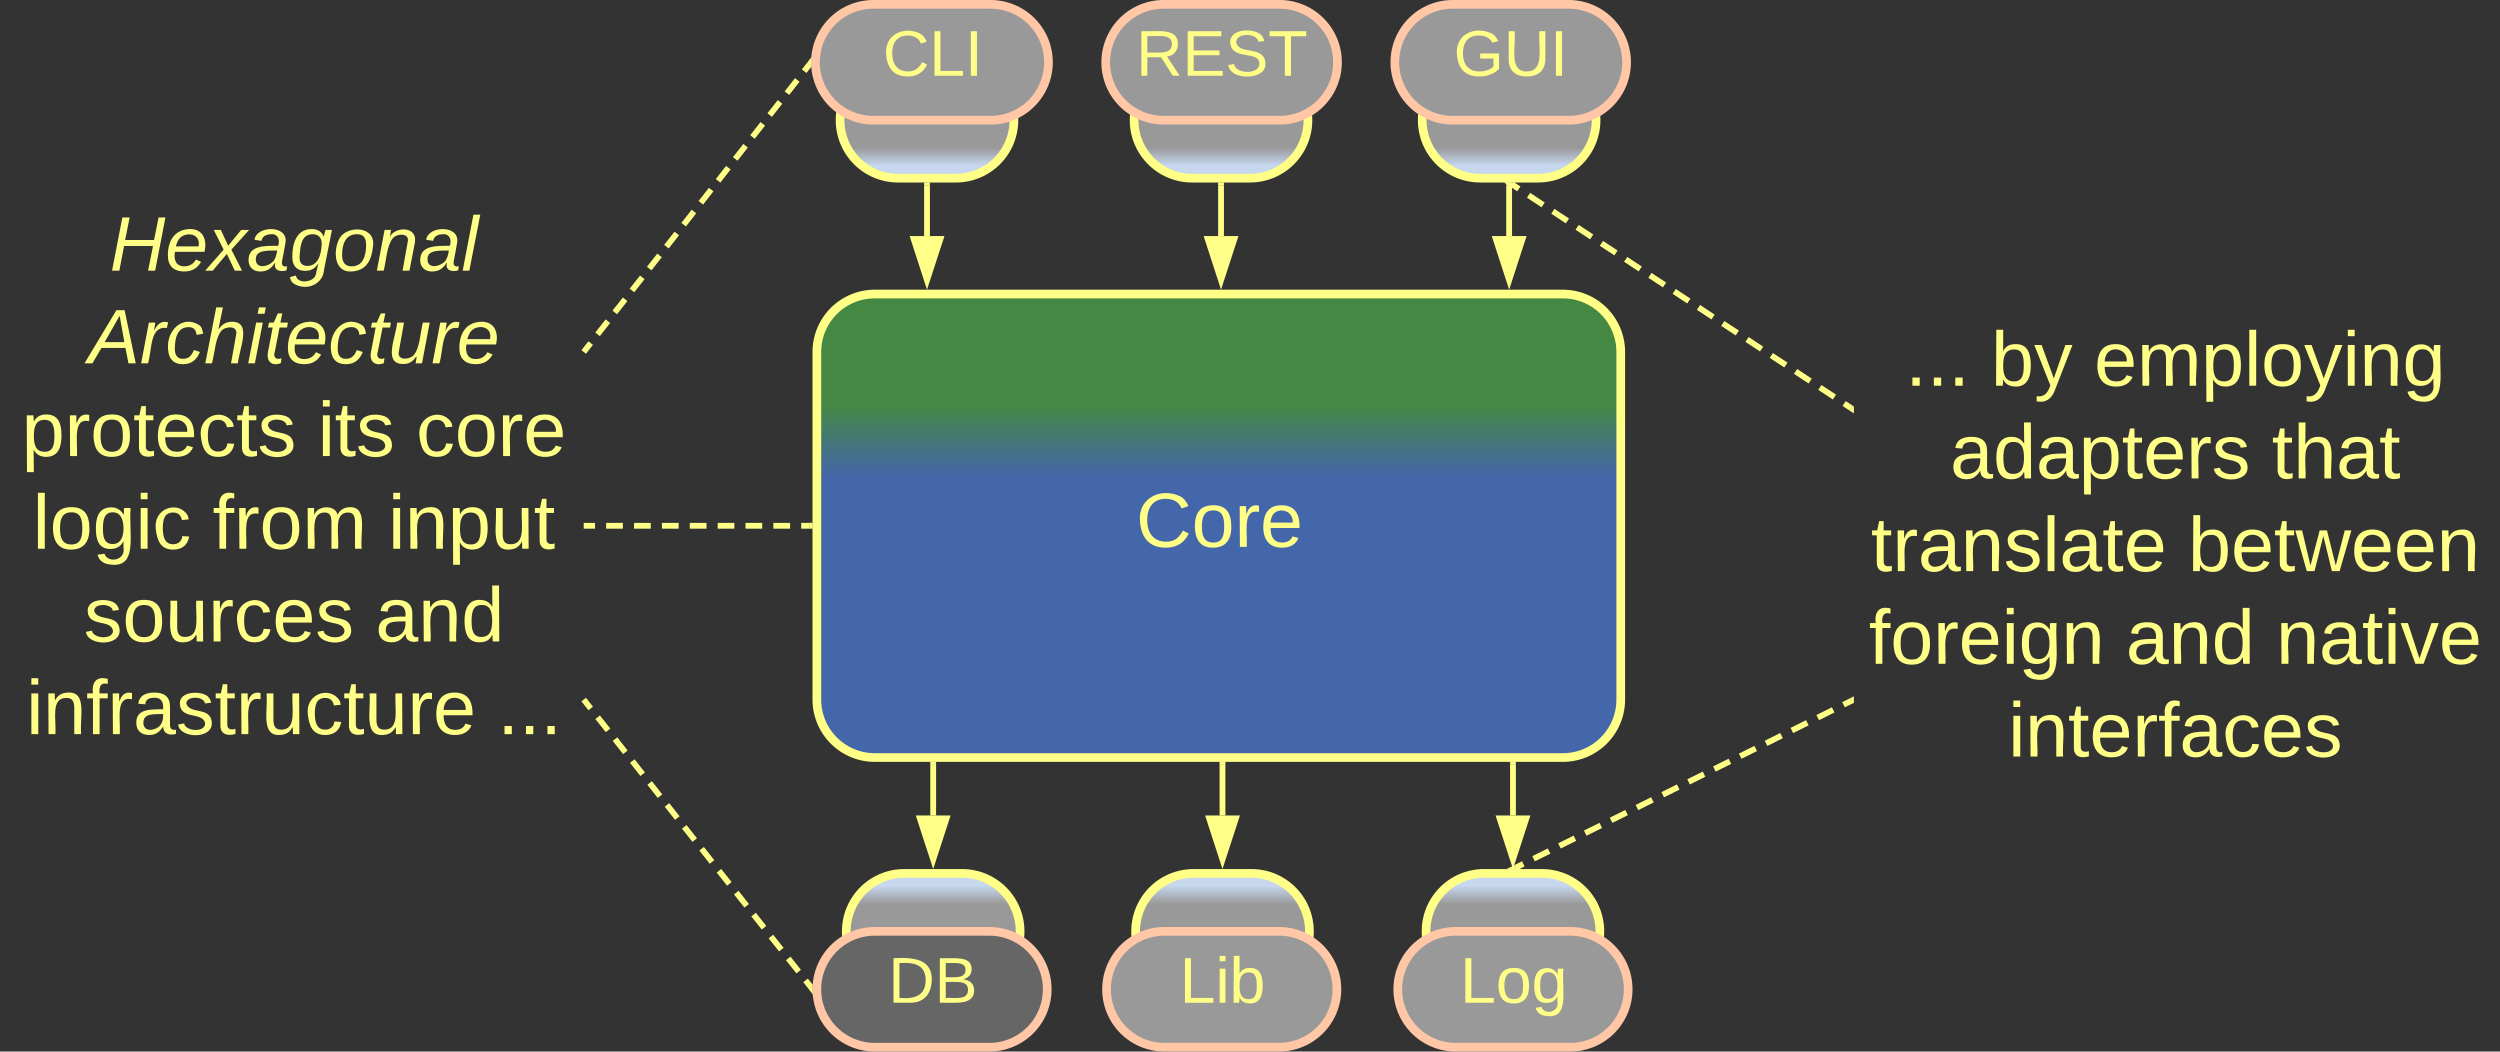 <svg xmlns="http://www.w3.org/2000/svg" xmlns:xlink="http://www.w3.org/1999/xlink" xmlns:lucid="lucid" width="863" height="363"><rect width="100%" height="100%" fill="#333333" stroke="none"/><g transform="translate(-218.5 -358.5)" lucid:page-tab-id="0_0"><path d="M610 400a20 20 0 0 1 20-20h20a20 20 0 0 1 20 20 20 20 0 0 1-20 20h-20a20 20 0 0 1-20-20z" stroke="#ff8" stroke-width="3" fill="url(#a)"/><path d="M500.48 480a20 20 0 0 1 20-20h237.5a20 20 0 0 1 20 20v120a20 20 0 0 1-20 20h-237.5a20 20 0 0 1-20-20z" stroke="#ff8" stroke-width="3" fill="url(#b)"/><use xlink:href="#c" transform="matrix(1,0,0,1,505.478,465) translate(105.185 82.271)"/><path d="M640.5 622.5V640" stroke="#ff8" stroke-width="2" fill="none"/><path d="M641.48 622.53h-1.95v-1.03h1.95z" stroke="#ff8" stroke-width=".05" fill="#ff8"/><path d="M640.5 655.26L635.88 641h9.27z" stroke="#ff8" stroke-width="2" fill="#ff8"/><path d="M740.78 622.5V640" stroke="#ff8" stroke-width="2" fill="none"/><path d="M741.75 622.53h-1.95v-1.03h1.95z" stroke="#ff8" stroke-width=".05" fill="#ff8"/><path d="M740.78 655.26L736.14 641h9.27z" stroke="#ff8" stroke-width="2" fill="#ff8"/><path d="M540.64 622.5V640" stroke="#ff8" stroke-width="2" fill="none"/><path d="M541.6 622.53h-1.94v-1.03h1.95z" stroke="#ff8" stroke-width=".05" fill="#ff8"/><path d="M540.64 655.26L536 641h9.27z" stroke="#ff8" stroke-width="2" fill="#ff8"/><path d="M510.64 680a20 20 0 0 1 20-20h20a20 20 0 0 1 20 20 20 20 0 0 1-20 20h-20a20 20 0 0 1-20-20z" stroke="#ff8" stroke-width="3" fill="url(#d)" transform="matrix(-1,1.2246467991473532e-16,-1.2246467991473532e-16,-1,1081.277,1360)"/><path d="M610.5 680a20 20 0 0 1 20-20h20a20 20 0 0 1 20 20 20 20 0 0 1-20 20h-20a20 20 0 0 1-20-20z" stroke="#ff8" stroke-width="3" fill="url(#e)" transform="matrix(-1,1.2246467991473532e-16,-1.2246467991473532e-16,-1,1281.015,1360)"/><path d="M710.78 680a20 20 0 0 1 20-20h20a20 20 0 0 1 20 20 20 20 0 0 1-20 20h-20a20 20 0 0 1-20-20z" stroke="#ff8" stroke-width="3" fill="url(#f)" transform="matrix(-1,1.2246467991473532e-16,-1.2246467991473532e-16,-1,1481.553,1360)"/><path d="M580 700a20 20 0 0 1-20 20h-39.52a20 20 0 0 1-20-20 20 20 0 0 1 20-20H560a20 20 0 0 1 20 20z" stroke="#ffc7a6" stroke-width="3" fill="#666"/><use xlink:href="#g" transform="matrix(1,-2.4492935982947064e-16,2.4492935982947064e-16,1,505.478,685) translate(19.604 19.653)"/><path d="M680 700a20 20 0 0 1-20 20h-39.52a20 20 0 0 1-20-20 20 20 0 0 1 20-20H660a20 20 0 0 1 20 20z" stroke="#ffc7a6" stroke-width="3" fill="#999"/><use xlink:href="#h" transform="matrix(1,-2.4492935982947064e-16,2.4492935982947064e-16,1,605.478,685) translate(20.221 19.653)"/><path d="M780.54 700a20 20 0 0 1-20 20h-39.52a20 20 0 0 1-20-20 20 20 0 0 1 20-20h39.52a20 20 0 0 1 20 20z" stroke="#ffc7a6" stroke-width="3" fill="#999"/><use xlink:href="#i" transform="matrix(1,-2.4492935982947064e-16,2.4492935982947064e-16,1,706.015,685) translate(16.486 19.653)"/><path d="M508.5 400a20 20 0 0 1 20-20h20a20 20 0 0 1 20 20 20 20 0 0 1-20 20h-20a20 20 0 0 1-20-20z" stroke="#ff8" stroke-width="3" fill="url(#j)"/><path d="M709.46 400a20 20 0 0 1 20-20h20a20 20 0 0 1 20 20 20 20 0 0 1-20 20h-20a20 20 0 0 1-20-20z" stroke="#ff8" stroke-width="3" fill="url(#k)"/><path d="M500 380a20 20 0 0 1 20-20h40.42a20 20 0 0 1 20 20 20 20 0 0 1-20 20H520a20 20 0 0 1-20-20z" stroke="#ffc7a6" stroke-width="3" fill="#999"/><use xlink:href="#l" transform="matrix(1,0,0,1,505,365) translate(18.252 19.653)"/><path d="M700 380a20 20 0 0 1 20-20h40a20 20 0 0 1 20 20 20 20 0 0 1-20 20h-40a20 20 0 0 1-20-20z" stroke="#ffc7a6" stroke-width="3" fill="#999"/><use xlink:href="#m" transform="matrix(1,0,0,1,705,365) translate(15.283 19.653)"/><path d="M600.2 380a20 20 0 0 1 20-20h40a20 20 0 0 1 20 20 20 20 0 0 1-20 20h-40a20 20 0 0 1-20-20z" stroke="#ffc7a6" stroke-width="3" fill="#999"/><use xlink:href="#n" transform="matrix(1,0,0,1,605.209,365) translate(5.437 19.653)"/><path d="M538.5 422.5V440" stroke="#ff8" stroke-width="2" fill="none"/><path d="M539.48 422.53h-1.95v-1.03h1.95z" stroke="#ff8" stroke-width=".05" fill="#ff8"/><path d="M538.5 455.26L533.88 441h9.27z" stroke="#ff8" stroke-width="2" fill="#ff8"/><path d="M640 422.5V440" stroke="#ff8" stroke-width="2" fill="none"/><path d="M640.98 422.53H639v-1.03H641z" stroke="#ff8" stroke-width=".05" fill="#ff8"/><path d="M640 455.26L635.37 441h9.26z" stroke="#ff8" stroke-width="2" fill="#ff8"/><path d="M739.46 422.5V440" stroke="#ff8" stroke-width="2" fill="none"/><path d="M740.44 422.53h-1.95v-1.03h1.94z" stroke="#ff8" stroke-width=".05" fill="#ff8"/><path d="M739.46 455.26L734.83 441h9.27z" stroke="#ff8" stroke-width="2" fill="#ff8"/><path d="M220 425a6 6 0 0 1 6-6h188a6 6 0 0 1 6 6v209a6 6 0 0 1-6 6H226a6 6 0 0 1-6-6z" stroke="#ff8" stroke-opacity="0" stroke-width="3" fill="#999" fill-opacity="0"/><use xlink:href="#o" transform="matrix(1,0,0,1,225,424) translate(31.37 27.927)"/><use xlink:href="#p" transform="matrix(1,0,0,1,225,424) translate(24 59.927)"/><use xlink:href="#q" transform="matrix(1,0,0,1,225,424) translate(1.037 91.927)"/><use xlink:href="#r" transform="matrix(1,0,0,1,225,424) translate(103.185 91.927)"/><use xlink:href="#s" transform="matrix(1,0,0,1,225,424) translate(137.185 91.927)"/><use xlink:href="#t" transform="matrix(1,0,0,1,225,424) translate(4.815 123.927)"/><use xlink:href="#u" transform="matrix(1,0,0,1,225,424) translate(66.889 123.927)"/><use xlink:href="#v" transform="matrix(1,0,0,1,225,424) translate(127.481 123.927)"/><use xlink:href="#w" transform="matrix(1,0,0,1,225,424) translate(22.444 155.927)"/><use xlink:href="#x" transform="matrix(1,0,0,1,225,424) translate(123.111 155.927)"/><use xlink:href="#y" transform="matrix(1,0,0,1,225,424) translate(2.556 187.927)"/><use xlink:href="#z" transform="matrix(1,0,0,1,225,424) translate(165.222 187.927)"/><path d="M420.62 479.2l1.78-2.26m2.38-3.03l3.56-4.53m2.38-3.03l3.57-4.54m2.36-3.03l3.57-4.54m2.38-3.03l3.57-4.54m2.38-3.03l3.57-4.54m2.37-3.04l3.56-4.55m2.38-3l3.56-4.56m2.38-3.03l3.56-4.53m2.38-3.03l3.57-4.54m2.37-3.03l3.56-4.54m2.38-3.03l3.57-4.54m2.38-3.03l3.57-4.54m2.38-3.04l1.78-2.27M420.63 479.2l-.63.8" stroke="#ff8" stroke-width="2" fill="none"/><path d="M498.5 380l.1 1.4-1.5-1.2 1.53-1.95z" stroke="#ff8" stroke-width=".05" fill="#ff8"/><path d="M420.62 600.8l1.8 2.26m2.38 3.03l3.6 4.53m2.4 3.03l3.57 4.54m2.4 3.03l3.58 4.54m2.4 3.03l3.58 4.54m2.4 3.03l3.58 4.54m2.4 3.04l3.6 4.55m2.38 3l3.6 4.56m2.38 3.03l3.6 4.53m2.38 3.03l3.6 4.54m2.38 3.03l3.6 4.54m2.38 3.03l3.6 4.54m2.38 3.03l3.6 4.54m2.38 3.04l1.8 2.27M420.64 600.8l-.64-.8" stroke="#ff8" stroke-width="2" fill="none"/><path d="M498.97 700l.14 1.75-1.53-1.95 1.5-1.2z" stroke="#ff8" stroke-width=".05" fill="#ff8"/><path d="M421 540h2.9m3.84 0h5.77m3.86 0h5.77m3.85 0h5.77m3.85 0h5.78m3.85 0H472m3.85 0h5.77m3.85 0h5.77m3.85 0h2.88M421.03 540H420" stroke="#ff8" stroke-width="2" fill="none"/><path d="M498.98 540.98h-1.03V539h1.03z" stroke="#ff8" stroke-width=".05" fill="#ff8"/><path d="M858.45 466a6 6 0 0 1 6-6H1074a6 6 0 0 1 6 6v168a6 6 0 0 1-6 6H864.45a6 6 0 0 1-6-6z" stroke="#ff8" stroke-opacity="0" stroke-width="3" fill="#999" fill-opacity="0"/><g><use xlink:href="#A" transform="matrix(1,0,0,1,863.447,465) translate(12.778 26.646)"/><use xlink:href="#B" transform="matrix(1,0,0,1,863.447,465) translate(42.407 26.646)"/><use xlink:href="#C" transform="matrix(1,0,0,1,863.447,465) translate(77.963 26.646)"/><use xlink:href="#D" transform="matrix(1,0,0,1,863.447,465) translate(28.259 58.646)"/><use xlink:href="#E" transform="matrix(1,0,0,1,863.447,465) translate(139.296 58.646)"/><use xlink:href="#F" transform="matrix(1,0,0,1,863.447,465) translate(0.926 90.646)"/><use xlink:href="#G" transform="matrix(1,0,0,1,863.447,465) translate(110.407 90.646)"/><use xlink:href="#H" transform="matrix(1,0,0,1,863.447,465) translate(0.185 122.646)"/><use xlink:href="#I" transform="matrix(1,0,0,1,863.447,465) translate(88.926 122.646)"/><use xlink:href="#J" transform="matrix(1,0,0,1,863.447,465) translate(140.778 122.646)"/><use xlink:href="#K" transform="matrix(1,0,0,1,863.447,465) translate(48.296 154.646)"/></g><path d="M857.6 499.45l-2.5-1.66m-3.35-2.22l-5.03-3.32m-3.35-2.2l-5.03-3.33m-3.35-2.2l-5.04-3.32m-3.35-2.2l-5.02-3.32m-3.35-2.22l-5.03-3.3m-3.35-2.22l-5.03-3.32m-3.35-2.2l-5.03-3.33m-3.35-2.22l-5.04-3.32m-3.35-2.2l-5.02-3.32m-3.35-2.22l-5.03-3.3m-3.35-2.22l-5.03-3.32m-3.35-2.2l-5.03-3.33m-3.35-2.2l-5.04-3.33m-3.35-2.2l-2.5-1.67" stroke="#ff8" stroke-width="2" fill="none"/><path d="M858.45 498.83v2.34l-1.4-.92 1.08-1.63zM739.78 422.88l-2.1-1.38h3z" stroke="#ff8" stroke-width=".05" fill="#ff8"/><path d="M857.55 600.45l-2.67 1.32m-3.57 1.78l-5.34 2.66M842.4 608l-5.35 2.66m-3.57 1.77l-5.34 2.67m-3.57 1.77l-5.35 2.66m-3.56 1.77l-5.35 2.66m-3.56 1.78l-5.35 2.66m-3.57 1.78l-5.35 2.65m-3.57 1.77l-5.33 2.66M780 639l-5.35 2.66m-3.56 1.77l-5.36 2.66m-3.57 1.76l-5.34 2.66m-3.57 1.77l-5.35 2.65m-3.55 1.77l-2.68 1.33" stroke="#ff8" stroke-width="2" fill="none"/><path d="M858.45 601.1l-.5.23-.86-1.75 1.35-.67zM741.92 658.5h-3.33l2.66-1.33z" stroke="#ff8" stroke-width=".05" fill="#ff8"/><defs><linearGradient gradientUnits="userSpaceOnUse" id="a" x1="610" y1="380" x2="610" y2="420"><stop offset="73.57%" stop-color="#999"/><stop offset="89.29%" stop-color="#c6d7ee"/></linearGradient><linearGradient gradientUnits="userSpaceOnUse" id="b" x1="500.48" y1="460" x2="500.48" y2="620"><stop offset="23.91%" stop-color="#484"/><stop offset="39.49%" stop-color="#46a"/></linearGradient><path d="M212-179c-10-28-35-45-73-45-59 0-87 40-87 99 0 60 29 101 89 101 43 0 62-24 78-52l27 14C228-24 195 4 139 4 59 4 22-46 18-125c-6-104 99-153 187-111 19 9 31 26 39 46" id="L" fill="#ff8"/><path d="M100-194c62-1 85 37 85 99 1 63-27 99-86 99S16-35 15-95c0-66 28-99 85-99zM99-20c44 1 53-31 53-75 0-43-8-75-51-75s-53 32-53 75 10 74 51 75" id="M" fill="#ff8"/><path d="M114-163C36-179 61-72 57 0H25l-1-190h30c1 12-1 29 2 39 6-27 23-49 58-41v29" id="N" fill="#ff8"/><path d="M100-194c63 0 86 42 84 106H49c0 40 14 67 53 68 26 1 43-12 49-29l28 8c-11 28-37 45-77 45C44 4 14-33 15-96c1-61 26-98 85-98zm52 81c6-60-76-77-97-28-3 7-6 17-6 28h103" id="O" fill="#ff8"/><g id="c"><use transform="matrix(0.074,0,0,0.074,0,0)" xlink:href="#L"/><use transform="matrix(0.074,0,0,0.074,19.185,0)" xlink:href="#M"/><use transform="matrix(0.074,0,0,0.074,34,0)" xlink:href="#N"/><use transform="matrix(0.074,0,0,0.074,42.815,0)" xlink:href="#O"/></g><linearGradient gradientUnits="userSpaceOnUse" id="d" x1="510.64" y1="660" x2="510.64" y2="700"><stop offset="73.57%" stop-color="#999"/><stop offset="89.29%" stop-color="#c6d7ee"/></linearGradient><linearGradient gradientUnits="userSpaceOnUse" id="e" x1="610.51" y1="660" x2="610.51" y2="700"><stop offset="73.57%" stop-color="#999"/><stop offset="89.29%" stop-color="#c6d7ee"/></linearGradient><linearGradient gradientUnits="userSpaceOnUse" id="f" x1="710.78" y1="660" x2="710.78" y2="700"><stop offset="73.57%" stop-color="#999"/><stop offset="89.29%" stop-color="#c6d7ee"/></linearGradient><path d="M30-248c118-7 216 8 213 122C240-48 200 0 122 0H30v-248zM63-27c89 8 146-16 146-99s-60-101-146-95v194" id="P" fill="#ff8"/><path d="M160-131c35 5 61 23 61 61C221 17 115-2 30 0v-248c76 3 177-17 177 60 0 33-19 50-47 57zm-97-11c50-1 110 9 110-42 0-47-63-36-110-37v79zm0 115c55-2 124 14 124-45 0-56-70-42-124-44v89" id="Q" fill="#ff8"/><g id="g"><use transform="matrix(0.062,0,0,0.062,0,0)" xlink:href="#P"/><use transform="matrix(0.062,0,0,0.062,15.988,0)" xlink:href="#Q"/></g><path d="M30 0v-248h33v221h125V0H30" id="R" fill="#ff8"/><path d="M24-231v-30h32v30H24zM24 0v-190h32V0H24" id="S" fill="#ff8"/><path d="M115-194c53 0 69 39 70 98 0 66-23 100-70 100C84 3 66-7 56-30L54 0H23l1-261h32v101c10-23 28-34 59-34zm-8 174c40 0 45-34 45-75 0-40-5-75-45-74-42 0-51 32-51 76 0 43 10 73 51 73" id="T" fill="#ff8"/><g id="h"><use transform="matrix(0.062,0,0,0.062,0,0)" xlink:href="#R"/><use transform="matrix(0.062,0,0,0.062,12.346,0)" xlink:href="#S"/><use transform="matrix(0.062,0,0,0.062,17.222,0)" xlink:href="#T"/></g><path d="M177-190C167-65 218 103 67 71c-23-6-38-20-44-43l32-5c15 47 100 32 89-28v-30C133-14 115 1 83 1 29 1 15-40 15-95c0-56 16-97 71-98 29-1 48 16 59 35 1-10 0-23 2-32h30zM94-22c36 0 50-32 50-73 0-42-14-75-50-75-39 0-46 34-46 75s6 73 46 73" id="U" fill="#ff8"/><g id="i"><use transform="matrix(0.062,0,0,0.062,0,0)" xlink:href="#R"/><use transform="matrix(0.062,0,0,0.062,12.346,0)" xlink:href="#M"/><use transform="matrix(0.062,0,0,0.062,24.691,0)" xlink:href="#U"/></g><linearGradient gradientUnits="userSpaceOnUse" id="j" x1="508.51" y1="380" x2="508.51" y2="420"><stop offset="73.57%" stop-color="#999"/><stop offset="89.29%" stop-color="#c6d7ee"/></linearGradient><linearGradient gradientUnits="userSpaceOnUse" id="k" x1="709.46" y1="380" x2="709.46" y2="420"><stop offset="73.57%" stop-color="#999"/><stop offset="89.29%" stop-color="#c6d7ee"/></linearGradient><path d="M33 0v-248h34V0H33" id="V" fill="#ff8"/><g id="l"><use transform="matrix(0.062,0,0,0.062,0,0)" xlink:href="#L"/><use transform="matrix(0.062,0,0,0.062,15.988,0)" xlink:href="#R"/><use transform="matrix(0.062,0,0,0.062,28.333,0)" xlink:href="#V"/></g><path d="M143 4C61 4 22-44 18-125c-5-107 100-154 193-111 17 8 29 25 37 43l-32 9c-13-25-37-40-76-40-61 0-88 39-88 99 0 61 29 100 91 101 35 0 62-11 79-27v-45h-74v-28h105v86C228-13 192 4 143 4" id="W" fill="#ff8"/><path d="M232-93c-1 65-40 97-104 97C67 4 28-28 28-90v-158h33c8 89-33 224 67 224 102 0 64-133 71-224h33v155" id="X" fill="#ff8"/><g id="m"><use transform="matrix(0.062,0,0,0.062,0,0)" xlink:href="#W"/><use transform="matrix(0.062,0,0,0.062,17.284,0)" xlink:href="#X"/><use transform="matrix(0.062,0,0,0.062,33.272,0)" xlink:href="#V"/></g><path d="M233-177c-1 41-23 64-60 70L243 0h-38l-65-103H63V0H30v-248c88 3 205-21 203 71zM63-129c60-2 137 13 137-47 0-61-80-42-137-45v92" id="Y" fill="#ff8"/><path d="M30 0v-248h187v28H63v79h144v27H63v87h162V0H30" id="Z" fill="#ff8"/><path d="M185-189c-5-48-123-54-124 2 14 75 158 14 163 119 3 78-121 87-175 55-17-10-28-26-33-46l33-7c5 56 141 63 141-1 0-78-155-14-162-118-5-82 145-84 179-34 5 7 8 16 11 25" id="aa" fill="#ff8"/><path d="M127-220V0H93v-220H8v-28h204v28h-85" id="ab" fill="#ff8"/><g id="n"><use transform="matrix(0.062,0,0,0.062,0,0)" xlink:href="#Y"/><use transform="matrix(0.062,0,0,0.062,15.988,0)" xlink:href="#Z"/><use transform="matrix(0.062,0,0,0.062,30.802,0)" xlink:href="#aa"/><use transform="matrix(0.062,0,0,0.062,45.617,0)" xlink:href="#ab"/></g><path d="M179 0l23-115H67L45 0H11l48-248h34L72-143h135l21-105h32L212 0h-33" id="ac" fill="#ff8"/><path d="M111-194c62-3 86 47 72 106H45c-7 38 6 69 45 68 27-1 43-14 53-32l24 11C152-15 129 4 87 4 38 3 12-23 12-71c0-70 32-119 99-123zm44 81c14-66-71-72-95-28-4 8-8 17-11 28h106" id="ad" fill="#ff8"/><path d="M124 0L87-78 21 0h-35l86-98-46-92h33l34 74 61-74h37l-83 92 50 98h-34" id="ae" fill="#ff8"/><path d="M165-48c-4 18 1 34 23 27l-3 20c-29 8-62 0-52-35h-2C116-14 99 4 63 4 30 4 8-16 8-49c0-68 71-67 138-67 10-26 0-56-31-54-26 1-42 9-47 31l-32-5c8-67 160-71 144 15-5 28-9 54-15 81zM42-50c3 52 80 24 89-6 7-12 7-24 11-38-47 1-103-4-100 44" id="af" fill="#ff8"/><path d="M103-194c29 0 47 14 56 36 2-11 5-23 8-32h30L160-5C157 61 82 97 21 62 9 55 4 45 1 30l28-7c7 42 83 31 92-3 4-16 9-38 13-55-13 20-29 36-62 36-40 0-60-25-60-64 0-71 23-131 91-131zm4 24c-53 0-58 54-61 104-2 27 10 44 36 44 49 0 65-50 67-102 1-29-15-46-42-46" id="ag" fill="#ff8"/><path d="M30-147c31-64 166-65 159 27C183-49 158 1 86 4 9 8 1-88 30-147zM88-20c53 0 68-48 68-100 0-31-11-51-44-50-52 1-68 46-68 97 0 32 13 53 44 53" id="ah" fill="#ff8"/><path d="M67-158c22-48 132-52 116 29L158 0h-32l25-140c3-38-53-32-70-12C52-117 51-52 38 0H6l36-190h30" id="ai" fill="#ff8"/><path d="M6 0l50-261h32L37 0H6" id="aj" fill="#ff8"/><g id="o"><use transform="matrix(0.074,0,0,0.074,0,0)" xlink:href="#ac"/><use transform="matrix(0.074,0,0,0.074,19.185,0)" xlink:href="#ad"/><use transform="matrix(0.074,0,0,0.074,34,0)" xlink:href="#ae"/><use transform="matrix(0.074,0,0,0.074,47.333,0)" xlink:href="#af"/><use transform="matrix(0.074,0,0,0.074,62.148,0)" xlink:href="#ag"/><use transform="matrix(0.074,0,0,0.074,76.963,0)" xlink:href="#ah"/><use transform="matrix(0.074,0,0,0.074,91.778,0)" xlink:href="#ai"/><use transform="matrix(0.074,0,0,0.074,106.593,0)" xlink:href="#af"/><use transform="matrix(0.074,0,0,0.074,121.407,0)" xlink:href="#aj"/></g><path d="M187 0l-14-72H61L19 0h-37l149-248h38L221 0h-34zm-19-99l-22-123L76-99h92" id="ak" fill="#ff8"/><path d="M66-151c12-25 30-51 66-40l-6 26C45-176 58-65 38 0H6l36-190h30" id="al" fill="#ff8"/><path d="M44-68c0 29 11 47 38 47 30 0 42-19 51-41l28 9C148-21 126 4 82 4 31 4 10-29 12-85c3-77 74-140 146-93 12 8 15 23 18 40l-31 5c-1-22-13-36-36-36-52 0-65 49-65 101" id="am" fill="#ff8"/><path d="M67-158c15-20 31-36 64-36 94 0 33 127 27 194h-32l25-140c3-38-53-32-70-12C52-117 51-51 37 0H6l51-261h31" id="an" fill="#ff8"/><path d="M50-231l6-30h32l-6 30H50zM6 0l37-190h31L37 0H6" id="ao" fill="#ff8"/><path d="M51-54c-9 22 5 41 31 30L79-1C43 14 10-4 19-52l22-115H19l5-23h22l19-43h21l-9 43h35l-4 23H73" id="ap" fill="#ff8"/><path d="M67 3c-93-2-31-127-26-193h32L48-50c-3 39 53 32 70 12 30-34 30-101 43-152h32L157 0h-30c1-10 6-24 4-33-14 20-29 37-64 36" id="aq" fill="#ff8"/><g id="p"><use transform="matrix(0.074,0,0,0.074,0,0)" xlink:href="#ak"/><use transform="matrix(0.074,0,0,0.074,17.778,0)" xlink:href="#al"/><use transform="matrix(0.074,0,0,0.074,26.593,0)" xlink:href="#am"/><use transform="matrix(0.074,0,0,0.074,39.926,0)" xlink:href="#an"/><use transform="matrix(0.074,0,0,0.074,54.741,0)" xlink:href="#ao"/><use transform="matrix(0.074,0,0,0.074,60.593,0)" xlink:href="#ap"/><use transform="matrix(0.074,0,0,0.074,68,0)" xlink:href="#ad"/><use transform="matrix(0.074,0,0,0.074,82.815,0)" xlink:href="#am"/><use transform="matrix(0.074,0,0,0.074,96.148,0)" xlink:href="#ap"/><use transform="matrix(0.074,0,0,0.074,103.556,0)" xlink:href="#aq"/><use transform="matrix(0.074,0,0,0.074,118.37,0)" xlink:href="#al"/><use transform="matrix(0.074,0,0,0.074,127.185,0)" xlink:href="#ad"/></g><path d="M115-194c55 1 70 41 70 98S169 2 115 4C84 4 66-9 55-30l1 105H24l-1-265h31l2 30c10-21 28-34 59-34zm-8 174c40 0 45-34 45-75s-6-73-45-74c-42 0-51 32-51 76 0 43 10 73 51 73" id="ar" fill="#ff8"/><path d="M59-47c-2 24 18 29 38 22v24C64 9 27 4 27-40v-127H5v-23h24l9-43h21v43h35v23H59v120" id="as" fill="#ff8"/><path d="M96-169c-40 0-48 33-48 73s9 75 48 75c24 0 41-14 43-38l32 2c-6 37-31 61-74 61-59 0-76-41-82-99-10-93 101-131 147-64 4 7 5 14 7 22l-32 3c-4-21-16-35-41-35" id="at" fill="#ff8"/><path d="M135-143c-3-34-86-38-87 0 15 53 115 12 119 90S17 21 10-45l28-5c4 36 97 45 98 0-10-56-113-15-118-90-4-57 82-63 122-42 12 7 21 19 24 35" id="au" fill="#ff8"/><g id="q"><use transform="matrix(0.074,0,0,0.074,0,0)" xlink:href="#ar"/><use transform="matrix(0.074,0,0,0.074,14.815,0)" xlink:href="#N"/><use transform="matrix(0.074,0,0,0.074,23.63,0)" xlink:href="#M"/><use transform="matrix(0.074,0,0,0.074,38.444,0)" xlink:href="#as"/><use transform="matrix(0.074,0,0,0.074,45.852,0)" xlink:href="#O"/><use transform="matrix(0.074,0,0,0.074,60.667,0)" xlink:href="#at"/><use transform="matrix(0.074,0,0,0.074,74,0)" xlink:href="#as"/><use transform="matrix(0.074,0,0,0.074,81.407,0)" xlink:href="#au"/></g><g id="r"><use transform="matrix(0.074,0,0,0.074,0,0)" xlink:href="#S"/><use transform="matrix(0.074,0,0,0.074,5.852,0)" xlink:href="#as"/><use transform="matrix(0.074,0,0,0.074,13.259,0)" xlink:href="#au"/></g><g id="s"><use transform="matrix(0.074,0,0,0.074,0,0)" xlink:href="#at"/><use transform="matrix(0.074,0,0,0.074,13.333,0)" xlink:href="#M"/><use transform="matrix(0.074,0,0,0.074,28.148,0)" xlink:href="#N"/><use transform="matrix(0.074,0,0,0.074,36.963,0)" xlink:href="#O"/></g><path d="M24 0v-261h32V0H24" id="av" fill="#ff8"/><g id="t"><use transform="matrix(0.074,0,0,0.074,0,0)" xlink:href="#av"/><use transform="matrix(0.074,0,0,0.074,5.852,0)" xlink:href="#M"/><use transform="matrix(0.074,0,0,0.074,20.667,0)" xlink:href="#U"/><use transform="matrix(0.074,0,0,0.074,35.481,0)" xlink:href="#S"/><use transform="matrix(0.074,0,0,0.074,41.333,0)" xlink:href="#at"/></g><path d="M101-234c-31-9-42 10-38 44h38v23H63V0H32v-167H5v-23h27c-7-52 17-82 69-68v24" id="aw" fill="#ff8"/><path d="M210-169c-67 3-38 105-44 169h-31v-121c0-29-5-50-35-48C34-165 62-65 56 0H25l-1-190h30c1 10-1 24 2 32 10-44 99-50 107 0 11-21 27-35 58-36 85-2 47 119 55 194h-31v-121c0-29-5-49-35-48" id="ax" fill="#ff8"/><g id="u"><use transform="matrix(0.074,0,0,0.074,0,0)" xlink:href="#aw"/><use transform="matrix(0.074,0,0,0.074,7.407,0)" xlink:href="#N"/><use transform="matrix(0.074,0,0,0.074,16.222,0)" xlink:href="#M"/><use transform="matrix(0.074,0,0,0.074,31.037,0)" xlink:href="#ax"/></g><path d="M117-194c89-4 53 116 60 194h-32v-121c0-31-8-49-39-48C34-167 62-67 57 0H25l-1-190h30c1 10-1 24 2 32 11-22 29-35 61-36" id="ay" fill="#ff8"/><path d="M84 4C-5 8 30-112 23-190h32v120c0 31 7 50 39 49 72-2 45-101 50-169h31l1 190h-30c-1-10 1-25-2-33-11 22-28 36-60 37" id="az" fill="#ff8"/><g id="v"><use transform="matrix(0.074,0,0,0.074,0,0)" xlink:href="#S"/><use transform="matrix(0.074,0,0,0.074,5.852,0)" xlink:href="#ay"/><use transform="matrix(0.074,0,0,0.074,20.667,0)" xlink:href="#ar"/><use transform="matrix(0.074,0,0,0.074,35.481,0)" xlink:href="#az"/><use transform="matrix(0.074,0,0,0.074,50.296,0)" xlink:href="#as"/></g><g id="w"><use transform="matrix(0.074,0,0,0.074,0,0)" xlink:href="#au"/><use transform="matrix(0.074,0,0,0.074,13.333,0)" xlink:href="#M"/><use transform="matrix(0.074,0,0,0.074,28.148,0)" xlink:href="#az"/><use transform="matrix(0.074,0,0,0.074,42.963,0)" xlink:href="#N"/><use transform="matrix(0.074,0,0,0.074,51.778,0)" xlink:href="#at"/><use transform="matrix(0.074,0,0,0.074,65.111,0)" xlink:href="#O"/><use transform="matrix(0.074,0,0,0.074,79.926,0)" xlink:href="#au"/></g><path d="M141-36C126-15 110 5 73 4 37 3 15-17 15-53c-1-64 63-63 125-63 3-35-9-54-41-54-24 1-41 7-42 31l-33-3c5-37 33-52 76-52 45 0 72 20 72 64v82c-1 20 7 32 28 27v20c-31 9-61-2-59-35zM48-53c0 20 12 33 32 33 41-3 63-29 60-74-43 2-92-5-92 41" id="aA" fill="#ff8"/><path d="M85-194c31 0 48 13 60 33l-1-100h32l1 261h-30c-2-10 0-23-3-31C134-8 116 4 85 4 32 4 16-35 15-94c0-66 23-100 70-100zm9 24c-40 0-46 34-46 75 0 40 6 74 45 74 42 0 51-32 51-76 0-42-9-74-50-73" id="aB" fill="#ff8"/><g id="x"><use transform="matrix(0.074,0,0,0.074,0,0)" xlink:href="#aA"/><use transform="matrix(0.074,0,0,0.074,14.815,0)" xlink:href="#ay"/><use transform="matrix(0.074,0,0,0.074,29.63,0)" xlink:href="#aB"/></g><g id="y"><use transform="matrix(0.074,0,0,0.074,0,0)" xlink:href="#S"/><use transform="matrix(0.074,0,0,0.074,5.852,0)" xlink:href="#ay"/><use transform="matrix(0.074,0,0,0.074,20.667,0)" xlink:href="#aw"/><use transform="matrix(0.074,0,0,0.074,28.074,0)" xlink:href="#N"/><use transform="matrix(0.074,0,0,0.074,36.889,0)" xlink:href="#aA"/><use transform="matrix(0.074,0,0,0.074,51.704,0)" xlink:href="#au"/><use transform="matrix(0.074,0,0,0.074,65.037,0)" xlink:href="#as"/><use transform="matrix(0.074,0,0,0.074,72.444,0)" xlink:href="#N"/><use transform="matrix(0.074,0,0,0.074,81.259,0)" xlink:href="#az"/><use transform="matrix(0.074,0,0,0.074,96.074,0)" xlink:href="#at"/><use transform="matrix(0.074,0,0,0.074,109.407,0)" xlink:href="#as"/><use transform="matrix(0.074,0,0,0.074,116.815,0)" xlink:href="#az"/><use transform="matrix(0.074,0,0,0.074,131.63,0)" xlink:href="#N"/><use transform="matrix(0.074,0,0,0.074,140.444,0)" xlink:href="#O"/></g><path d="M33 0v-38h34V0H33" id="aC" fill="#ff8"/><g id="z"><use transform="matrix(0.074,0,0,0.074,0,0)" xlink:href="#aC"/><use transform="matrix(0.074,0,0,0.074,7.407,0)" xlink:href="#aC"/><use transform="matrix(0.074,0,0,0.074,14.815,0)" xlink:href="#aC"/></g><g id="A"><use transform="matrix(0.074,0,0,0.074,0,0)" xlink:href="#aC"/><use transform="matrix(0.074,0,0,0.074,7.407,0)" xlink:href="#aC"/><use transform="matrix(0.074,0,0,0.074,14.815,0)" xlink:href="#aC"/></g><path d="M179-190L93 31C79 59 56 82 12 73V49c39 6 53-20 64-50L1-190h34L92-34l54-156h33" id="aD" fill="#ff8"/><g id="B"><use transform="matrix(0.074,0,0,0.074,0,0)" xlink:href="#T"/><use transform="matrix(0.074,0,0,0.074,14.815,0)" xlink:href="#aD"/></g><g id="C"><use transform="matrix(0.074,0,0,0.074,0,0)" xlink:href="#O"/><use transform="matrix(0.074,0,0,0.074,14.815,0)" xlink:href="#ax"/><use transform="matrix(0.074,0,0,0.074,36.963,0)" xlink:href="#ar"/><use transform="matrix(0.074,0,0,0.074,51.778,0)" xlink:href="#av"/><use transform="matrix(0.074,0,0,0.074,57.63,0)" xlink:href="#M"/><use transform="matrix(0.074,0,0,0.074,72.444,0)" xlink:href="#aD"/><use transform="matrix(0.074,0,0,0.074,85.778,0)" xlink:href="#S"/><use transform="matrix(0.074,0,0,0.074,91.63,0)" xlink:href="#ay"/><use transform="matrix(0.074,0,0,0.074,106.444,0)" xlink:href="#U"/></g><g id="D"><use transform="matrix(0.074,0,0,0.074,0,0)" xlink:href="#aA"/><use transform="matrix(0.074,0,0,0.074,14.815,0)" xlink:href="#aB"/><use transform="matrix(0.074,0,0,0.074,29.63,0)" xlink:href="#aA"/><use transform="matrix(0.074,0,0,0.074,44.444,0)" xlink:href="#ar"/><use transform="matrix(0.074,0,0,0.074,59.259,0)" xlink:href="#as"/><use transform="matrix(0.074,0,0,0.074,66.667,0)" xlink:href="#O"/><use transform="matrix(0.074,0,0,0.074,81.481,0)" xlink:href="#N"/><use transform="matrix(0.074,0,0,0.074,90.296,0)" xlink:href="#au"/></g><path d="M106-169C34-169 62-67 57 0H25v-261h32l-1 103c12-21 28-36 61-36 89 0 53 116 60 194h-32v-121c2-32-8-49-39-48" id="aE" fill="#ff8"/><g id="E"><use transform="matrix(0.074,0,0,0.074,0,0)" xlink:href="#as"/><use transform="matrix(0.074,0,0,0.074,7.407,0)" xlink:href="#aE"/><use transform="matrix(0.074,0,0,0.074,22.222,0)" xlink:href="#aA"/><use transform="matrix(0.074,0,0,0.074,37.037,0)" xlink:href="#as"/></g><g id="F"><use transform="matrix(0.074,0,0,0.074,0,0)" xlink:href="#as"/><use transform="matrix(0.074,0,0,0.074,7.407,0)" xlink:href="#N"/><use transform="matrix(0.074,0,0,0.074,16.222,0)" xlink:href="#aA"/><use transform="matrix(0.074,0,0,0.074,31.037,0)" xlink:href="#ay"/><use transform="matrix(0.074,0,0,0.074,45.852,0)" xlink:href="#au"/><use transform="matrix(0.074,0,0,0.074,59.185,0)" xlink:href="#av"/><use transform="matrix(0.074,0,0,0.074,65.037,0)" xlink:href="#aA"/><use transform="matrix(0.074,0,0,0.074,79.852,0)" xlink:href="#as"/><use transform="matrix(0.074,0,0,0.074,87.259,0)" xlink:href="#O"/></g><path d="M206 0h-36l-40-164L89 0H53L-1-190h32L70-26l43-164h34l41 164 42-164h31" id="aF" fill="#ff8"/><g id="G"><use transform="matrix(0.074,0,0,0.074,0,0)" xlink:href="#T"/><use transform="matrix(0.074,0,0,0.074,14.815,0)" xlink:href="#O"/><use transform="matrix(0.074,0,0,0.074,29.63,0)" xlink:href="#as"/><use transform="matrix(0.074,0,0,0.074,37.037,0)" xlink:href="#aF"/><use transform="matrix(0.074,0,0,0.074,56.222,0)" xlink:href="#O"/><use transform="matrix(0.074,0,0,0.074,71.037,0)" xlink:href="#O"/><use transform="matrix(0.074,0,0,0.074,85.852,0)" xlink:href="#ay"/></g><g id="H"><use transform="matrix(0.074,0,0,0.074,0,0)" xlink:href="#aw"/><use transform="matrix(0.074,0,0,0.074,7.407,0)" xlink:href="#M"/><use transform="matrix(0.074,0,0,0.074,22.222,0)" xlink:href="#N"/><use transform="matrix(0.074,0,0,0.074,31.037,0)" xlink:href="#O"/><use transform="matrix(0.074,0,0,0.074,45.852,0)" xlink:href="#S"/><use transform="matrix(0.074,0,0,0.074,51.704,0)" xlink:href="#U"/><use transform="matrix(0.074,0,0,0.074,66.519,0)" xlink:href="#ay"/></g><g id="I"><use transform="matrix(0.074,0,0,0.074,0,0)" xlink:href="#aA"/><use transform="matrix(0.074,0,0,0.074,14.815,0)" xlink:href="#ay"/><use transform="matrix(0.074,0,0,0.074,29.63,0)" xlink:href="#aB"/></g><path d="M108 0H70L1-190h34L89-25l56-165h34" id="aG" fill="#ff8"/><g id="J"><use transform="matrix(0.074,0,0,0.074,0,0)" xlink:href="#ay"/><use transform="matrix(0.074,0,0,0.074,14.815,0)" xlink:href="#aA"/><use transform="matrix(0.074,0,0,0.074,29.63,0)" xlink:href="#as"/><use transform="matrix(0.074,0,0,0.074,37.037,0)" xlink:href="#S"/><use transform="matrix(0.074,0,0,0.074,42.889,0)" xlink:href="#aG"/><use transform="matrix(0.074,0,0,0.074,56.222,0)" xlink:href="#O"/></g><g id="K"><use transform="matrix(0.074,0,0,0.074,0,0)" xlink:href="#S"/><use transform="matrix(0.074,0,0,0.074,5.852,0)" xlink:href="#ay"/><use transform="matrix(0.074,0,0,0.074,20.667,0)" xlink:href="#as"/><use transform="matrix(0.074,0,0,0.074,28.074,0)" xlink:href="#O"/><use transform="matrix(0.074,0,0,0.074,42.889,0)" xlink:href="#N"/><use transform="matrix(0.074,0,0,0.074,51.704,0)" xlink:href="#aw"/><use transform="matrix(0.074,0,0,0.074,59.111,0)" xlink:href="#aA"/><use transform="matrix(0.074,0,0,0.074,73.926,0)" xlink:href="#at"/><use transform="matrix(0.074,0,0,0.074,87.259,0)" xlink:href="#O"/><use transform="matrix(0.074,0,0,0.074,102.074,0)" xlink:href="#au"/></g></defs></g></svg>